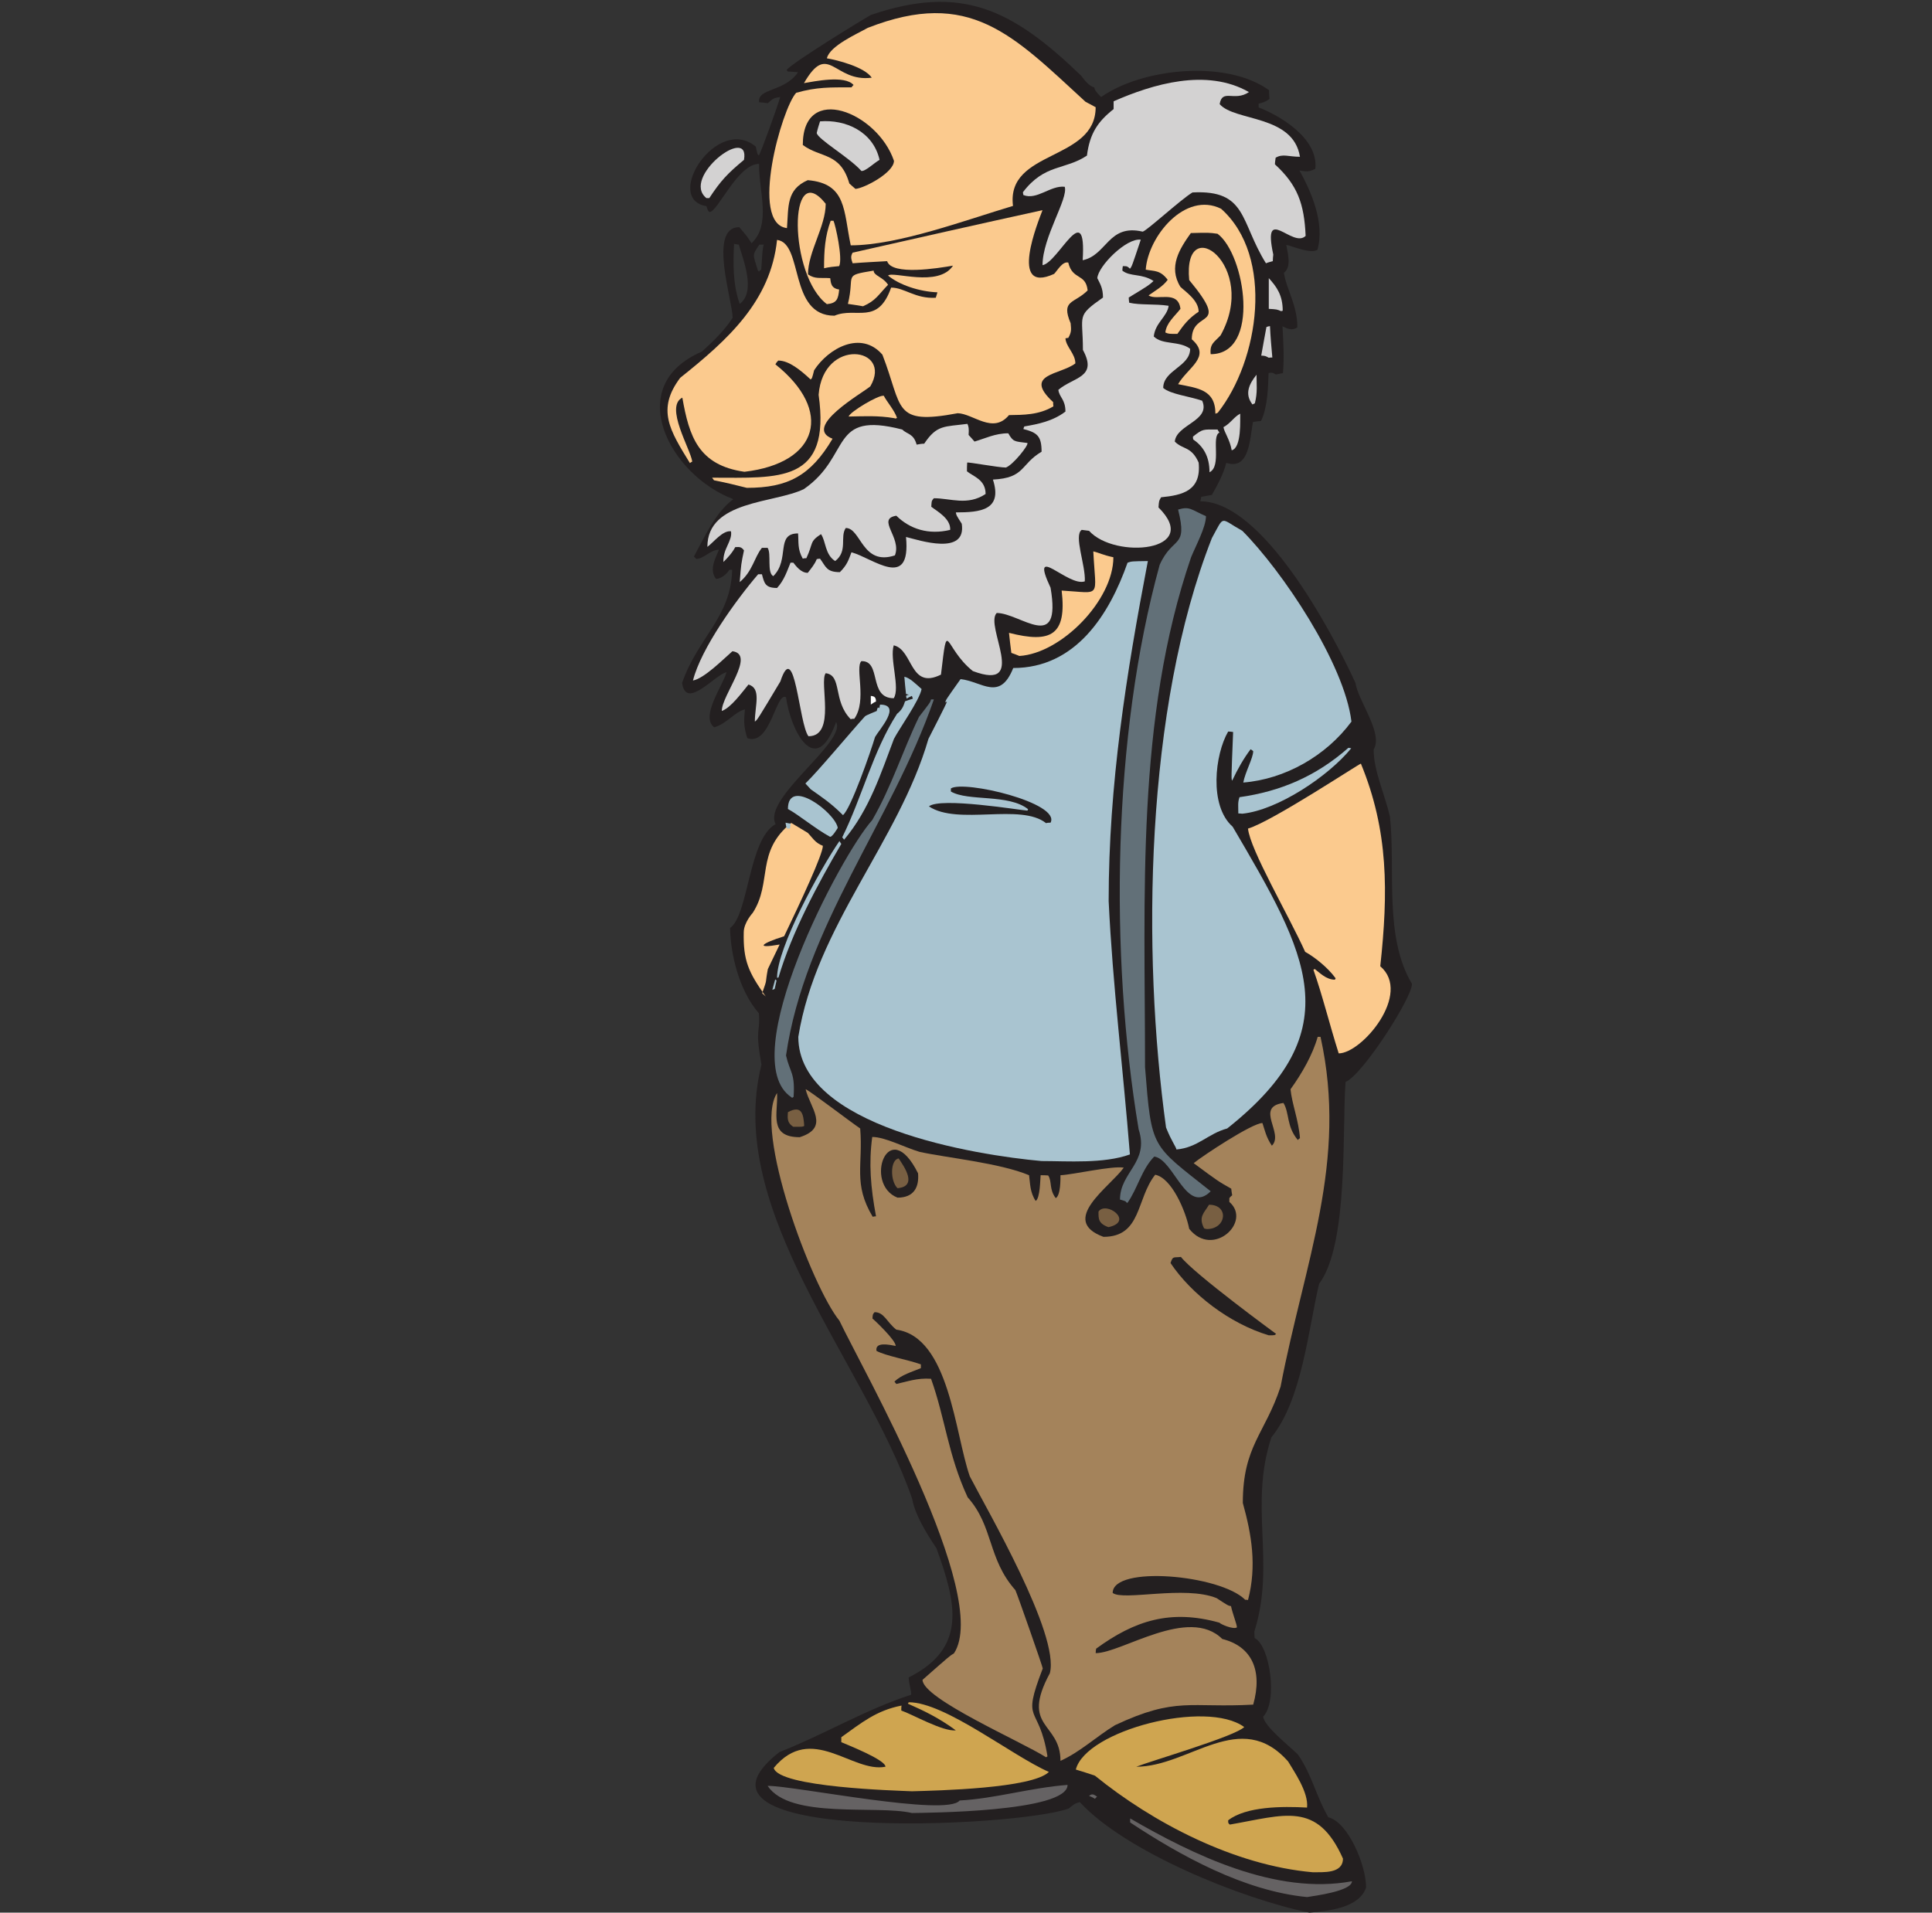 <svg version="1.2" xmlns="http://www.w3.org/2000/svg" viewBox="0 0 818 810" width="818" height="810">
	<rect x="0" y="0" width="818" height="810" fill="#333333" stroke="none"/>
	<title>old-man</title>
	<style>
		.s0 { fill: #231f20 } 
		.s1 { fill: #656263 } 
		.s2 { fill: #cfa550 } 
		.s3 { fill: #a4835b } 
		.s4 { fill: #785f42 } 
		.s5 { fill: #627078 } 
		.s6 { fill: #a9c4d0 } 
		.s7 { fill: #fbca8e } 
		.s8 { fill: #d3d2d2 } 
		.s9 { fill: #ffffff } 
	</style>
	<g id="Layer_1">
		<g id="Layer">
			<path id="Layer" fill-rule="evenodd" class="s0" d="m554.4 810c-29.3-6-78.1-26-97.2-46.8-2.2 0.4-3.2 1.5-4.7 2.7-21.8 8-172.5 15.2-122.5-23.9 18.9-7.4 36.1-17.9 55.8-24.3 0.1-1.6-0.8-3.7-1.1-7.3 25-12.5 20.2-31.5 11.8-54.7-4.8-7.2-9.1-14.4-10.3-21-20.1-58.1-79.4-121.6-63.8-183.8-2.9-16.3-0.4-12.9-1.1-21.8-8.8-10.1-12-25.9-12.2-36.1 7.9-5.5 7.8-37.7 19.3-44-5.8-10.8 30.3-35 25.6-43.2-8.8 24.4-19.3 3.3-21.2-10.5-4.2-2.6-6.6 20.9-16.4 17.3-1.8-5.5-1.3-8.3-1-12.2-4.2 1-8 6.3-13 7.6-6.1-4.5 3.9-18 5.2-23.3-4.7 0.8-17.2 16.3-18.8 4.5 6.7-19.3 20.7-27.7 21.2-47.9h-1.2c-1.3 2.1-3.5 3.7-5.6 3.9-3.2-4-0.1-9 1.2-12.4-3.7 0-6.4 3.9-9.6 3.9-0.4-0.4-0.7-0.8-1-1 4.7-8.6 9.1-18.7 16.7-24.3-26.9-10.1-47.2-48-13.3-62.5 4.8-4.4 9.5-8.9 13-14.3 0-7.2-10.5-38.4 2.8-38.4 3.1 3.6 3.1 3.6 5.2 6.8 8.5-8 3-22.2 3.2-33.6-9.1 0-17.5 20.4-21 20.4-0.7-0.6-0.7-0.6-1.3-2.5-18.5-3 4.5-38.9 20.9-25.2 0.7 3.3 0.7 3.3 1.3 3.7 0.6-0.4 8.4-22 9-24.7-3.2 0.4-3.3 1-5.2 2.6-1.2-0.2-2.5-0.3-3.7-0.4-0.7-6.1 10.6-4.2 16.5-12.7-1.4-0.1-2.9-0.3-4.3-0.3-0.3-0.2-0.4-0.4-0.5-0.7 1.9-2.8 32.7-21.7 35.7-23.3 38.1-12.9 59.4-2.7 88.8 25.6 0.8 0.9 3.1 4.5 5.7 5.1 0.2 1.2 0.9 2.1 2.9 4.1 17.3-12.2 53-16 71.1-2.9 0 1.2 0.1 2.4 0.2 3.7-1.9 1.4-3.1 1.6-4.6 2v1.6c8.6 3.3 25.4 12.9 24 26-3.1 1.5-3.9 1.1-6.7 0.7 4.9 8.9 10.8 22.1 7.6 33.6-3.1 1.8-10.6-1.6-13.2-2.1 0.4 2.7 2.5 9.4-1 11.8 1 6.9 5.7 13.7 5.7 23.1-2.4 1.8-4.9 0.2-6.3-0.4 0.3 6.2 0.8 12.7 0.2 19.8-1.1 0.2-2 0.4-3 0.6-1.7-1-1.7-0.8-3.1-0.6-0.2 5.6-0.3 14.3-3.2 20.3-1.3 0.1-2.3 0.2-3.4 0.4-1.3 6.7-1.4 20.7-11.3 17.3-1.1 4.5-3.5 9-6.1 13.6-1.5 0.3-3.1 0.5-4.5 0.8-0.1 0.6-0.2 1.2-0.4 1.9 26.4 0 55.6 55 65.7 76.9 1 7.4 11.9 21.4 7.7 28.2 0 9.1 4.5 18.3 6.9 28.4 2.4 22.4-2.6 51 9.3 70.8 0.5 5.2-20.8 38.6-28.1 41.6-1.5 19.7 1.4 68.7-11.2 85.5-4.5 18.8-7.2 49.1-20.2 65-9.6 29.1 1.9 53.3-7.2 82.2 0 0.8 0 1.9 0.1 2.8 6.5 3.2 9.9 26.9 3.6 33.3 0.7 4.3 10.3 11.7 14.8 16.1 6.1 9 7.4 17.1 12.8 26.5 8.3 2 16 20.2 16 29.7-2.9 8.9-16.6 10-24 10.7zm-233.5-695.4c0.1 0.1 0.3 0.2 0.4 0.4 0.3-0.3 0.7-0.6 1-0.8 0.3-2.8 0.4-9.3 1.1-10.6h-1.9c-3.3 4.8-2.6 4.2-0.6 11zm-7.7 14.1c7-5.2 1.4-18.9-0.4-25.1-0.7-0.1-1.4-0.2-2-0.3-0.4 7.7-0.6 17.1 2.4 25.4z"/>
			<path id="Layer" class="s1" d="m553.4 803.4c-26.8-2.6-53.9-17.7-74.9-31.6v-1.7c26.4 15.3 61.7 32.6 93.9 26.6 0 4.2-16 6.2-19 6.7z"/>
			<path id="Layer" class="s2" d="m555.9 792.9c-33.3-2.9-67.8-21-92.3-40.9-2.7-0.9-5.3-1.8-8.1-2.6 4.2-16.6 55.3-29.8 71.3-18-4 4-39.4 14.3-45.7 16.8 22.5 0 44.1-25.1 64.3-2.2 2.4 4.1 8.7 13 8 19.5-10.5-0.6-25.9-0.5-33.4 5.4 0 1.2 0 1.2 0.7 1.8 23.1-4 37-10.1 47.9 14.4 0 6.5-8.4 5.7-12.7 5.8z"/>
			<path id="Layer" class="s1" d="m386.1 767.8c-15-3.5-51.6 2.8-61.1-11.5 11.7 0 75.9 13.2 81.3 6.2 15.1-0.8 29.9-5.4 45.7-6.6 0 11.6-60.9 11.8-65.9 11.9z"/>
			<path id="Layer" class="s1" d="m463.6 761.8q-1.2-0.8-2.5-1.2c1.1-1 1.8-0.9 3.4 0.3-0.4 0.3-0.6 0.5-0.9 0.9z"/>
			<path id="Layer" class="s2" d="m386.1 758.6c-6.3-0.3-56.5-1.6-58.5-9.9 16-19.3 33.3 2.3 47.3-0.5 0-3-16.5-9.4-18.7-10.4v-2.1c8.7-6.2 14.8-11.3 25.5-13.4-0.1 0.6-0.1 1.4-0.1 2.1 4.7 1.6 17.6 9 23.1 8.4-7.2-5.3-13.5-8.3-20.3-11.3 0.1-0.3 0.3-0.5 0.4-0.6 15.4 0 43.7 22.7 59.3 29.5-7 7-47.2 7.9-58 8.2z"/>
			<path id="Layer" class="s3" d="m449 745.7c0-16.5-17.1-13.7-4.5-37.1 4.3-16.4-26.8-69.5-33.9-83.4-6.3-18-8.7-59-31.1-62.1-4.1-3.2-5.1-7.4-9.2-7.4-0.8 0.9-0.8 0.9-0.9 2.7 0.7 0.5 10.1 9.4 9.8 11.6-2.6-0.5-8.8-1.9-8.1 2.1 4.2 2.2 13.2 3.7 18.8 5.7v1.6c-3.8 1.6-8.2 2.8-11.2 5.7 0.2 0.2 0.5 0.7 0.8 1 4.7-1 8.7-2.6 14.7-2.2 6 16.8 7.2 32.3 15.5 50.2 11 12.3 8.4 26 20.2 39.3 0.9 1.9 11.8 33.1 11.6 33.2-9.3 24.1-1.7 14.4 2 37.2-0.2 0.1-0.4 0.3-0.6 0.4-10.3-6.6-52.3-24.8-52.3-32.8 11.7-10.3 11.7-10.3 13.3-11.2 16-24.3-39.1-121.1-48.5-140.9-11.8-14.5-36.6-81-26.4-96.4 0.5 8.4-3.8 18.7 9.6 18.7 12.9-4.1 4.4-12.4 2.5-20.3 0.9 0 19.5 14.2 23.1 16.6 1.3 15.5-3.1 23.4 5.3 37.4 0.4-0.1 0.9-0.2 1.4-0.2-2.3-12.4-3.1-22.4-1.6-33.6 5.4 0 13.4 4.3 20 6.3 11.3 2.5 34 4.7 46.4 9.9 0.5 3.4 0.3 7.1 2.8 10.9 1.9-1.2 1.9-9.1 2.1-10.9 1 0 2.1 0 3.2 0.1 1.7 2.6 0.3 5.8 3.2 9.6 2.1-1.2 2-8.1 2-9.7 5.1-0.2 22-4.1 26.8-3.2-6 8.3-27.6 22.3-8.6 29.3 16.2 0 13.8-16.1 21.9-26.3 6.9 1.3 12.9 15.2 14.4 22.9 10 12.6 26.7-3 17-11.4v-1.6q0.4-0.6 1.2-1.2c-0.2-0.9-0.3-2-0.4-2.8-5.5-3.1-5.5-3.1-15.9-10.8 3.6-3 24.8-17 29.1-17 1 2.9 1.5 5.9 4 9.6 5.3-5.2-7.4-16.4 4.9-18.1 2.6 4.2 1.2 9.9 6.1 15.7 0.2-0.3 0.6-0.6 0.9-0.8-0.6-7.7-3.4-14.5-4-20.7 4.9-6.8 9.4-14.7 11.5-22.2h1.2c11.7 53-6.8 95.2-16.9 148.1-6.6 20.1-16 25.1-16 49.3 3.7 13.3 6 26.6 2.2 41.1-0.4-0.1-0.8-0.1-1.2-0.1-10.5-10.6-56.1-14.7-56.1-2.9 4.4 3.5 30.5-3.3 44 2.2 4.9 3.2 4.9 3.2 6.1 3.4 0.7 3.3 2.5 7.7 2.5 9-1.6 1-7-1.4-7.4-2-20.7-5.8-35.9-0.9-52.2 11-0.1 0.6-0.2 1.2-0.2 1.9 11 0 39.4-20.1 53.6-6 12.4 3.1 17.2 13.2 13.1 27.8-26.8 1.5-32.5-3.5-58.5 8.7-7.9 4.8-14.8 11.4-23.1 15.1z"/>
			<path id="Layer" class="s0" d="m537.2 565.5c-16.7-5-32.8-17.5-41.6-30.6 1-3.1 1.2-2.2 4.4-2.6 5.6 7.2 40.3 32.6 40.3 32.6-0.6 0.6-0.6 0.6-3.1 0.6z"/>
			<path id="Layer" class="s4" d="m511 520.5q-0.8-0.1-1.2-0.3c-2.5-4.9 0-6.5 2.1-10 8.6 0 7.4 10.3-0.9 10.3z"/>
			<path id="Layer" class="s4" d="m469.3 519.7c-4.4-1.6-4.2-3.7-4.2-6.6 3.2-4.7 15.3 4.2 4.2 6.6z"/>
			<path id="Layer" class="s5" d="m476.9 509.2c-0.3-0.5-0.3-0.5-2.7-1.2 0-11.7 12.5-15.7 7.9-29.7-12.4-74.3-11.1-166.5 8.9-239.1 5.6-12.5 12-6.6 7.8-23.4 5-1.5 5.6 0.1 11.8 2.8 0 4.6-4.3 12.5-6.3 17.4-23.4 68.3-19.5 143.5-19.5 215.9 2.8 35.1 2.5 32.5 27.8 52.6-10.3 10.3-15.6-13.6-23.9-14.7-5.4 5.5-7 13.5-11.4 19.7-0.1-0.2-0.2-0.3-0.4-0.3z"/>
			<path id="Layer" class="s0" d="m380 507.2c-14.5-5.7-3.9-35.6 8.7-10.3 0.5 5.8-1.7 10.3-8.7 10.3z"/>
			<path id="Layer" class="s4" d="m380 503.2c-3.2-3.1-3.1-12.1 0.5-12.6 2.2 3.3 8.3 11.8-0.5 12.6z"/>
			<path id="Layer" class="s6" d="m441 491.7c-27.8-2.5-103-14.5-103-52.6 7.5-46.8 42.5-82.7 55.1-126.2 0.8-1.7 8-15.4 7.8-15.8l-0.6 0.4c0-0.9 0-0.9 6.4-9.9 9.1 1 16.6 9.6 22.3-4.7 26.5 0 40.7-22.7 48.4-44.6 1.7-0.6 1.7-0.6 8.6-0.7-9.1 47.6-16.6 94.7-16.6 144 1.7 35.6 6.1 70.9 9 107.3-11.1 4-26.4 2.8-37.4 2.8z"/>
			<path id="Layer" class="s6" d="m498.1 486.8c-0.2-1.2-2-3.3-4.4-9.3-10.3-74.4-8.9-177.6 19.4-249.6 5.5-10 3.2-8.5 12.9-3.1 16.9 17 43.2 56.1 46.2 80.8-10.8 14.6-28.2 24.4-45.8 25.8 0.8-4.4 4.2-10.4 4.2-13.3-0.4-0.3-0.7-0.6-1.1-0.8-3 4-5.5 8.4-7.8 13.3-0.4-0.7-0.4-0.7 0.4-20.6-0.7-0.1-1.4-0.2-2.1-0.2-5.6 9.6-8.2 31.4 1.9 40.3 31.7 54 50.4 86-2.3 127.8-8.2 2.2-12.4 8.1-21.5 8.9z"/>
			<path id="Layer" class="s4" d="m335.9 477.2c-3.1-1.9-2.3-4.5-2.3-6.2 5.9-3.2 6.6 0.9 6.9 5.8-0.6 0.4-0.6 0.4-4.6 0.4z"/>
			<path id="Layer" class="s5" d="m335.1 464.7c-24.5-16.2 20.7-102.4 34.2-117.4 8.2-14.2 12.9-29.4 19.8-43.7 4.8-6.2 4.8-6.2 5.1-7.4h1.2c-17.9 51.7-54.7 96.1-62.6 150.8 1.7 7.4 3.9 7.3 3.2 17.5-0.6 0.5-0.6 0.5-0.9 0.2z"/>
			<path id="Layer" class="s7" d="m566.8 446.1c-3.8-12-7-25-10.7-35.4q0.3-0.3 0.6-0.3c1.8 1.3 4.7 4.5 8.5 4.5l0.3-0.6c-3.4-4.7-9.1-9.1-12.9-11.2-7-15.5-23.3-43.2-24.2-52.2 10-2.9 47.4-27.7 47.8-27.5 11.7 28.4 11.6 54.5 8.2 85.8 13.6 11.6-7.8 36.9-17.6 36.9z"/>
			<path id="Layer" class="s7" d="m324.2 422c-7.3-10.2-9.6-15.3-9.3-27.3 0.1-4.1 3.8-8.1 3.8-8.1 8.4-13 1.1-25.8 16.3-38.1l7 4.2c1.9 1.9 3 4.2 6.4 5.5 0 3.6-9.4 23.7-16.4 38.3-9.6 3-12.6 5.4-1.9 3.5-2.1 4.3-4.1 8.6-5 10.4-1.3 6.9 0 3.4-2.4 10.2z"/>
			<path id="Layer" class="s6" d="m327 419.2c0.4-1.5 0.8-3 1.2-4.4 0.1 0.1 0.3 0.2 0.6 0.4-0.3 1.2-0.5 2.4-0.8 3.6-0.3 0.2-0.8 0.3-1 0.4z"/>
			<path id="Layer" class="s6" d="m329 414.1c0-12.8 18-45.6 26.4-57.9 0.2 0.3 0.5 0.7 0.8 1.2-9.8 16.7-20.9 37.3-26.6 56.6-0.2 0-0.5 0-0.6 0.1z"/>
			<path id="Layer" class="s6" d="m357.4 355.6c-0.3-0.4-0.6-0.7-0.8-1 8.4-17 13.1-36.7 23.2-52.3 2.2-1.8 2.7-3.2 3.4-5.3 1.1-0.4 2.2-0.8 3.3-1.1-0.2-0.5-0.3-0.8-0.4-1.2-0.8 0.4-1.6 0.7-2.2 1.2-0.1-0.5-0.2-0.8-0.3-1.2 0.3-0.2 0.7-0.4 1.2-0.5q-0.7-0.2-1.2-0.3c-0.3-2.5-0.5-4.9-0.7-7.3 2.2 0.4 4.7 2.9 7.3 5.2-0.9 4.8-9.4 16.7-11.7 21.1-5.5 14.5-10.4 30-21.1 42.7z"/>
			<path id="Layer" class="s6" d="m351.3 354.3c-5.9-3.2-13.1-9.2-17.7-11.7 0-13.7 20.1 1.6 21.1 8-0.1 0.2-2.6 4.4-3.4 3.7z"/>
			<path id="Layer" class="s6" d="m333.2 350.9c-0.4-0.8-0.5-1.7-0.6-2.5 0.8 0.2 1.5 0.3 2.2 0.4-0.1 0.7-0.2 1.4-0.3 2.1z"/>
			<path id="Layer" class="s0" d="m442.9 348.6c-10.8-8.6-37.3 1.1-49.6-7.1 4.9-4 38.6 1.6 41.7 1.8l0.3-0.6c-8.3-6.6-25.4-3.2-32.7-7.5v-1.3c5.5-3.6 46.6 6.1 42.2 14.5-0.7 0-1.3 0-1.9 0.2z"/>
			<path id="Layer" class="s6" d="m356.6 344.9c-4.8-4.8-8.9-7.5-13.3-10.6l-2.3-2.5c5.4-5.2 19.6-22.3 25.2-28.4 0.6-0.6 4.2-1.9 5-2.3 0.1-0.6 0.3-1.1 0.5-1.5q0.2 0.1 0.6 0.3c0.1-0.6 0.2-1 0.3-1.5 9.4 0-0.4 10.7-2.1 13.7-1.7 5.8-10.3 30.6-13.6 33.1z"/>
			<path id="Layer" class="s6" d="m526 344.6c-0.7-0.1-1.2-0.1-1.7-0.1 0-3.3-0.3-4.6 0.5-6.9 17.2-2.4 32.4-8.8 46.1-20.9 0.3 0 0.7 0.1 1.2 0.2-9.7 11.9-31.2 26.2-46.1 27.7z"/>
			<path id="Layer" class="s8" d="m342.3 311.8c-4.1-5.3-5.7-42-11.9-23.2-9.7 16.2-9.7 16.2-10.8 17 0-6.7 2.9-14.1-2.7-15.7-2.8 3.4-7.4 9.8-11.3 11.2 0-6.8 14.5-24 4.5-25.3-3.9 3.4-11.9 11.5-16.7 12.4 3.4-13.6 18.4-34.3 27.6-45h1.6c1 3.8 1.4 5.8 6.4 5.8 3-3.2 4.3-7.3 5.7-10.7h1.2c1.1 1.4 3.2 4.3 6.1 4.3 1.4-1.8 3-3.7 3.8-5.8 0.4-0.1 0.9-0.2 1.4-0.2 2.5 3.4 2.7 5.7 8.4 5.7 3-3 3.6-4.9 4.9-8.4 8.9 2.3 25.3 16.5 23.1-6.5 5.6 1.4 25.7 8.1 23.6-5.6-2.3-3.6-2.3-3.6-2.5-4.8 10.3 0 19.9-0.9 15.7-13.9 13.7-0.7 11.5-6.4 20.6-11.8 0-6.7-1.9-8.1-7.7-9.6 0.1-0.4 0.2-0.8 0.4-1.1 5.8-1 12-2.2 17.4-6.3 0-5.2-2.6-6-3-9.2 6.4-5.5 16.8-5.1 10.4-16.9 0-15.1-3-14.1 8.5-22.2 0-4.1-1.3-5.9-2.4-8.2 0.3-5 12.2-17.1 18.4-16.3-3.8 11.4-3.8 11.4-4.6 12.3-1.3-1.4-1.9-1-3-1.1-0.1 0.6-0.2 1.3-0.2 1.9 3.3 2.7 8.2 1.1 13.2 4.4-2.1 1.9-2.1 1.9-10.5 7 0 0.7 0.1 1.4 0.2 2.2 4.8 1.1 10.9 0.4 16.7 1.3-0.6 4.6-5.7 7.2-6.3 13 3.8 3.7 10.6 1.7 15.4 5.2 0 7.6-11.4 9-11.4 16.6 3.2 2.7 11 3.5 16.5 5.4 3.7 8.6-10.9 10-11.6 17.3 3.4 3.5 7 1.9 10.1 8.9 1.2 12-6.9 13.8-15.9 14.7-0.9 1.5-0.9 1.5-1.1 4.3 18.7 18.6-18.4 22.1-29.4 9.9-1-0.1-2.1-0.3-3.1-0.4-3.5 2.3 1.7 15 1.3 21.8-7.1 2.5-23.7-17-14.5 2.7 4.8 28.1-12.8 10.7-22.8 10.7-5.3 5.4 13.7 33.5-10.1 24.6-12.4-9.9-10.5-23.7-13.5 1.5-13.3 6.6-11.7-10.5-20-12.4-1.8 5.7 2.8 18.1 0 22.4-10.9 0-5-16-13.7-15.7-2.8 2.7 2.5 16.7-3 24.4-0.6 0-1.1 0-1.5 0.2-7.7-7.8-3.5-18.6-10.6-19.5-2.9 3.7 4.6 26.7-7.3 26.7z"/>
			<path id="Layer" class="s9" d="m368.7 298.4v-3.7c0.8 0.2 2.2 0 2.2 2.4-0.8 0.3-1.5 0.8-2.2 1.3z"/>
			<path id="Layer" class="s7" d="m431.6 277.8c-1.1-0.5-2.3-0.9-3.4-1.3-0.4-3-0.7-5.7-1-8.5 17.9 4.6 24.5 0.9 22.3-17.9 17.2 1 14.4 3.6 13.4-16.6 2.8 0.7 3.9 1.5 8.5 2.5 0 18.2-22 40.7-39.8 41.8z"/>
			<path id="Layer" class="s8" d="m313.2 246.5c0.6-7.7 0.6-7.7 1.8-13.4-1.3-2-2.8-1.3-3.7-1.4-1.3 2.5-3.3 4.6-5 6.3-0.3-5.6 3.9-8.9 3.2-13-3.5-0.5-7.5 4.8-10 6.6 0-19.8 28.5-18.4 40.9-24.5 20.4-14.2 10.5-33.2 41.6-25.2 2.1 2.1 4.8 1.6 6.1 6.4 1.1-0.2 2.1-0.4 3.2-0.4 5.4-8.1 8.5-7.1 18.3-8.4 0.5 1.1 0.7 1.9 0.5 4.7 0.8 0.9 1.7 1.8 2.5 2.8 4.5-1.3 8.7-3.5 14.3-3.5 2.1 3.7 2.6 3.4 8.1 4.1 0.6 0.9-6 9.2-9.1 10.4-3.2 0-16-2.4-16.4-2.1-0.1 1.2-0.1 2.4-0.1 3.7 2.7 2.2 7.9 3.5 7.9 9.6-7.7 5.1-14.8 1.8-21.9 1.8-1.2 1.3-0.9 1.5-1.1 3.6 2.4 1.9 8.3 5 8 9.8-9.1 2.2-17-0.3-22.8-6-8.6 1.4 2.4 9.2-0.6 16.8-13.9 4.6-14.3-11.6-20.8-11.6-2.6 3.7 1 9.8-4.5 14-4.4-2.8-3.9-8.5-6-11.4-5 3.3-3.1 3.6-6.2 10.2-0.5 0-1 0-1.5 0.2-2.3-4.1-1.7-6.8-2-10.7-9.7 0-3.3 11-10.5 18.1-2.8-1.6-0.7-9.5-2.4-12h-2.4c-3.3 4.1-3.9 9.9-9.4 14.5z"/>
			<path id="Layer" class="s7" d="m316.2 206.6c-4.7-1.2-9.3-2.3-13.9-3.2-0.3-0.4-0.5-0.7-0.8-1.1 28.3 0 50.4 2.5 45.1-35.1 1.9-24.5 31.6-20.2 21.9-3.6-3.2 2.8-29 17.3-16 22.2-9.3 15.7-18.9 20.8-36.3 20.8z"/>
			<path id="Layer" class="s7" d="m315.2 199.8c-19.5-2.8-23.4-14.9-26.3-31.4-7.6 3.8 3.5 21.8 4.2 27.1-0.4 0.1-0.6 0.4-1 0.6-8.5-13.8-14.2-22.7-4.1-36.1 20.2-16.1 38.3-32.5 41-58.4 11.3 1.4 4.8 32.1 24.3 32.1 9.2-3.9 18.3 4.3 24-11.9 5.7 0 10.2 4.8 18.9 4.3 0.2-0.7 0.5-1.5 0.7-2.3-7.6-0.3-16.1-3.1-20.9-7.1 2-2 21.3 5.2 27.5-4.2-6.4 1.1-25.9 4.3-27.9-1.9-4.9 0.3-9.7 0.5-14.6 0.9-0.8-2.2-0.8-3.1 0-4.5 26.9-6.1 53.5-12.1 80.4-18-1.7 4.5-14.6 35.9 4.9 27 1.4-1.4 3.5-5.4 6-4.8 1.8 7.6 7.4 4.4 8.2 11.8-5.7 5.7-11.4 3.9-7.2 13.9 0.2 2.5 0.5 3.6-1 6.2-0.4 0-0.8 0.1-1.2 0.2 0.3 3.7 4.2 6.5 4.2 10.6-6.3 4.9-22.4 4.4-9.4 16.4 0 0.5 0 1.2 0.1 1.8-6.2 3.7-12.8 3.6-18.8 3.7-6.8 8.2-15.1-0.6-21.7-0.8-27.7 5.2-23.1-2.2-31.9-24.8-9-10.4-22.8-2.8-28.9 6.6-0.9 3.5-0.9 3.5-1.5 3.9-4.2-3.9-9.1-8-13.7-8q-0.8 0.8-1.2 1.6c24.6 19.6 18.5 41.8-13.1 45.5z"/>
			<path id="Layer" class="s8" d="m512.1 200c0-6.8-2.7-11-6.9-13.9-0.1-0.4-0.1-0.8-0.1-1.2 4.3-3.4 4.2-3 10.4-3 0.2 0.3 0.4 0.8 0.8 1.3-3.6 1.6 1.1 14.2-4.2 16.8z"/>
			<path id="Layer" class="s8" d="m521.5 190.7c-0.8-4.6-3.1-7.5-3.5-9.8 2.9-1.5 4.6-4.5 7.1-5.7-0.1 2.3 0.7 14.4-3.6 15.5z"/>
			<path id="Layer" class="s7" d="m378.7 177.1c-7.2-1.2-12.8-0.8-19.4-0.7 0.6-2 12.6-9.2 14.9-8.8 1.1 2.3 4.5 6.1 5.6 9.4-0.7 0.3-0.7 0.3-1.1 0.1z"/>
			<path id="Layer" class="s7" d="m514.6 175.2c0-10.3-7.6-10.8-15.8-12.5 4.1-7.1 14.3-11.6 5.8-19 0-13 16.8-3.5-1.1-25.1-2.8-29.6 29.7-6.1 13.3 23.4-2.5 2.8-4.7 3.5-4.2 8 21.3 0 14.6-42.3 2.9-51-3.7-0.5-3.7-0.5-11.3-0.3-4.7 6.6-9.7 14.3-4.4 22.8 2.2 2.1 7.7 5.7 7.7 10.5-4.3 2.9-6.2 5.4-9 9.4-3.7 0-3.7 0-5.1-0.6 0.5-4.1 3.8-6.7 6.4-10-1-8.2-10-3.3-13.5-5.7 2.8-2 6.1-3.8 8.1-6.6-3.2-4.2-5.6-3.6-9.3-4.3 1-14.1 16.7-33.3 31.9-25.8 22.7 20.2 16.1 64.3-1.4 86.4-0.4 0.2-0.7 0.3-1 0.4z"/>
			<path id="Layer" class="s8" d="m530.3 171.3c-3.5-4.5-1.4-8.7 1.7-12.6 0 3.8 0.5 7.5-0.7 12.1-0.4 0.2-0.7 0.3-1 0.5z"/>
			<path id="Layer" class="s8" d="m537.2 151.5c-1.5-0.8-1.5-0.8-3.2-0.9 0.7-4.2 1.5-8.1 2.2-12.1 0.4-0.2 0.9-0.3 1.5-0.4 0.2 4.4 0.6 8.8 1 13.3-0.5 0-1 0-1.5 0.1z"/>
			<path id="Layer" class="s8" d="m542.5 131.8c-1.9-0.8-1.9-0.8-5.3-1v-13c3.4 3.7 5.9 7.3 5.9 13.8-0.3 0-0.5 0.1-0.6 0.2z"/>
			<path id="Layer" class="s7" d="m365.4 129.7c-2.2-0.4-4.4-0.7-6.4-1 3.1-12.6-2.4-11.9 10.9-14.1 0 2.2 3.9 2.6 6.1 6-4.1 4.2-5.1 6.7-10.6 9.1z"/>
			<path id="Layer" class="s7" d="m350.1 128.8c-16.2-12.1-16.5-62.6-0.5-42.5 0 9.6-7.5 20.3-7.5 29.9 3.1 2.1 5 1.3 9.4 1.6 0.3 2 0.3 4.3 3.8 4.8-0.4 4.1-1 5.8-5.2 6.2z"/>
			<path id="Layer" class="s7" d="m348.9 113.6c0-7.6 0.4-13.5 2.8-20.1h1.2c0.8 1.7 4 15.9 2.4 19.2-2.2 0.2-4.3 0.4-6.4 0.9z"/>
			<path id="Layer" class="s8" d="m441.4 112.3c0-11.9 11-28.2 9.4-33.2-6-0.7-11.8 5.8-17.5 3.5-0.1-0.5-0.2-0.9-0.2-1.2 9.2-12.1 17.8-9.3 27.1-15.5 1.2-9.4 4.6-14.4 11.3-19.7v-3.3c16.4-7.2 39.3-14.2 57.3-3.9-6.2 4.2-11.3-1.6-12.4 5.1 6.4 7.4 31.1 4.4 34 22.3-4.8 0-7.3-1.4-10.3 0.4-0.1 0.9-0.3 1.9-0.3 2.8 9.6 8.8 12.4 16.7 13 30.3-5.5 5.5-18.4-13.9-13.7 7.9-0.1 0.9-0.2 1.9-0.2 2.8-1 0.3-2 0.5-2.9 0.9-11-17.6-7.9-31.2-31.1-30-4.9 2.9-19.4 16.3-21.1 16.6-14.6-3.4-15.1 10-25.4 12.1 1.7-27-10.3 1-17 2.1z"/>
			<path id="Layer" class="s7" d="m360.2 103.9c-3.1-14.7-1.7-26.2-18.2-27.6-9.1 4-8.1 11.1-8.8 20.3-16-1.9-2.2-50.7 3.9-57.3 8.8-2.5 14.5-2.3 23.4-2.3 0.3-0.3 0.5-0.7 0.9-1-3.7-4.3-16.7-1.5-21-0.8 10.4-18 12.6-0.2 28.7-2.3-3.1-4.6-14.8-7.5-19-8.2 1.2-5.3 12.9-10.4 17.3-12.9 43.2-16.9 61.3 2.9 92.2 31.3 1.3 0.7 2.8 1.5 4.3 2.3 0 23-38 17.9-35 41.8-20.1 6-48.7 16.7-68.7 16.7z"/>
			<path id="Layer" class="s8" d="m299.1 83.9c-10.9-8.7 18.6-31.4 15.9-16.2-7 5.8-9.9 8.9-14.7 16.2z"/>
			<path id="Layer" class="s0" d="m362.2 80c-1-0.8-1.8-1.6-2.6-2.3-3.8-13.3-12.2-10.7-19.7-16.3 0-26.6 31.6-13.9 38.6 6.7 0 5-12.5 11.6-16.3 11.9z"/>
			<path id="Layer" class="s8" d="m364.7 72.4c-4.9-5.6-18.6-13.5-18.9-16.1 0.4-1.8 0.9-3.3 1.4-4.9 10.8-0.9 22.5 4.3 25.2 16.3-2.3 1.3-6.1 5-7.7 4.7z"/>
		</g>
	</g>
</svg>